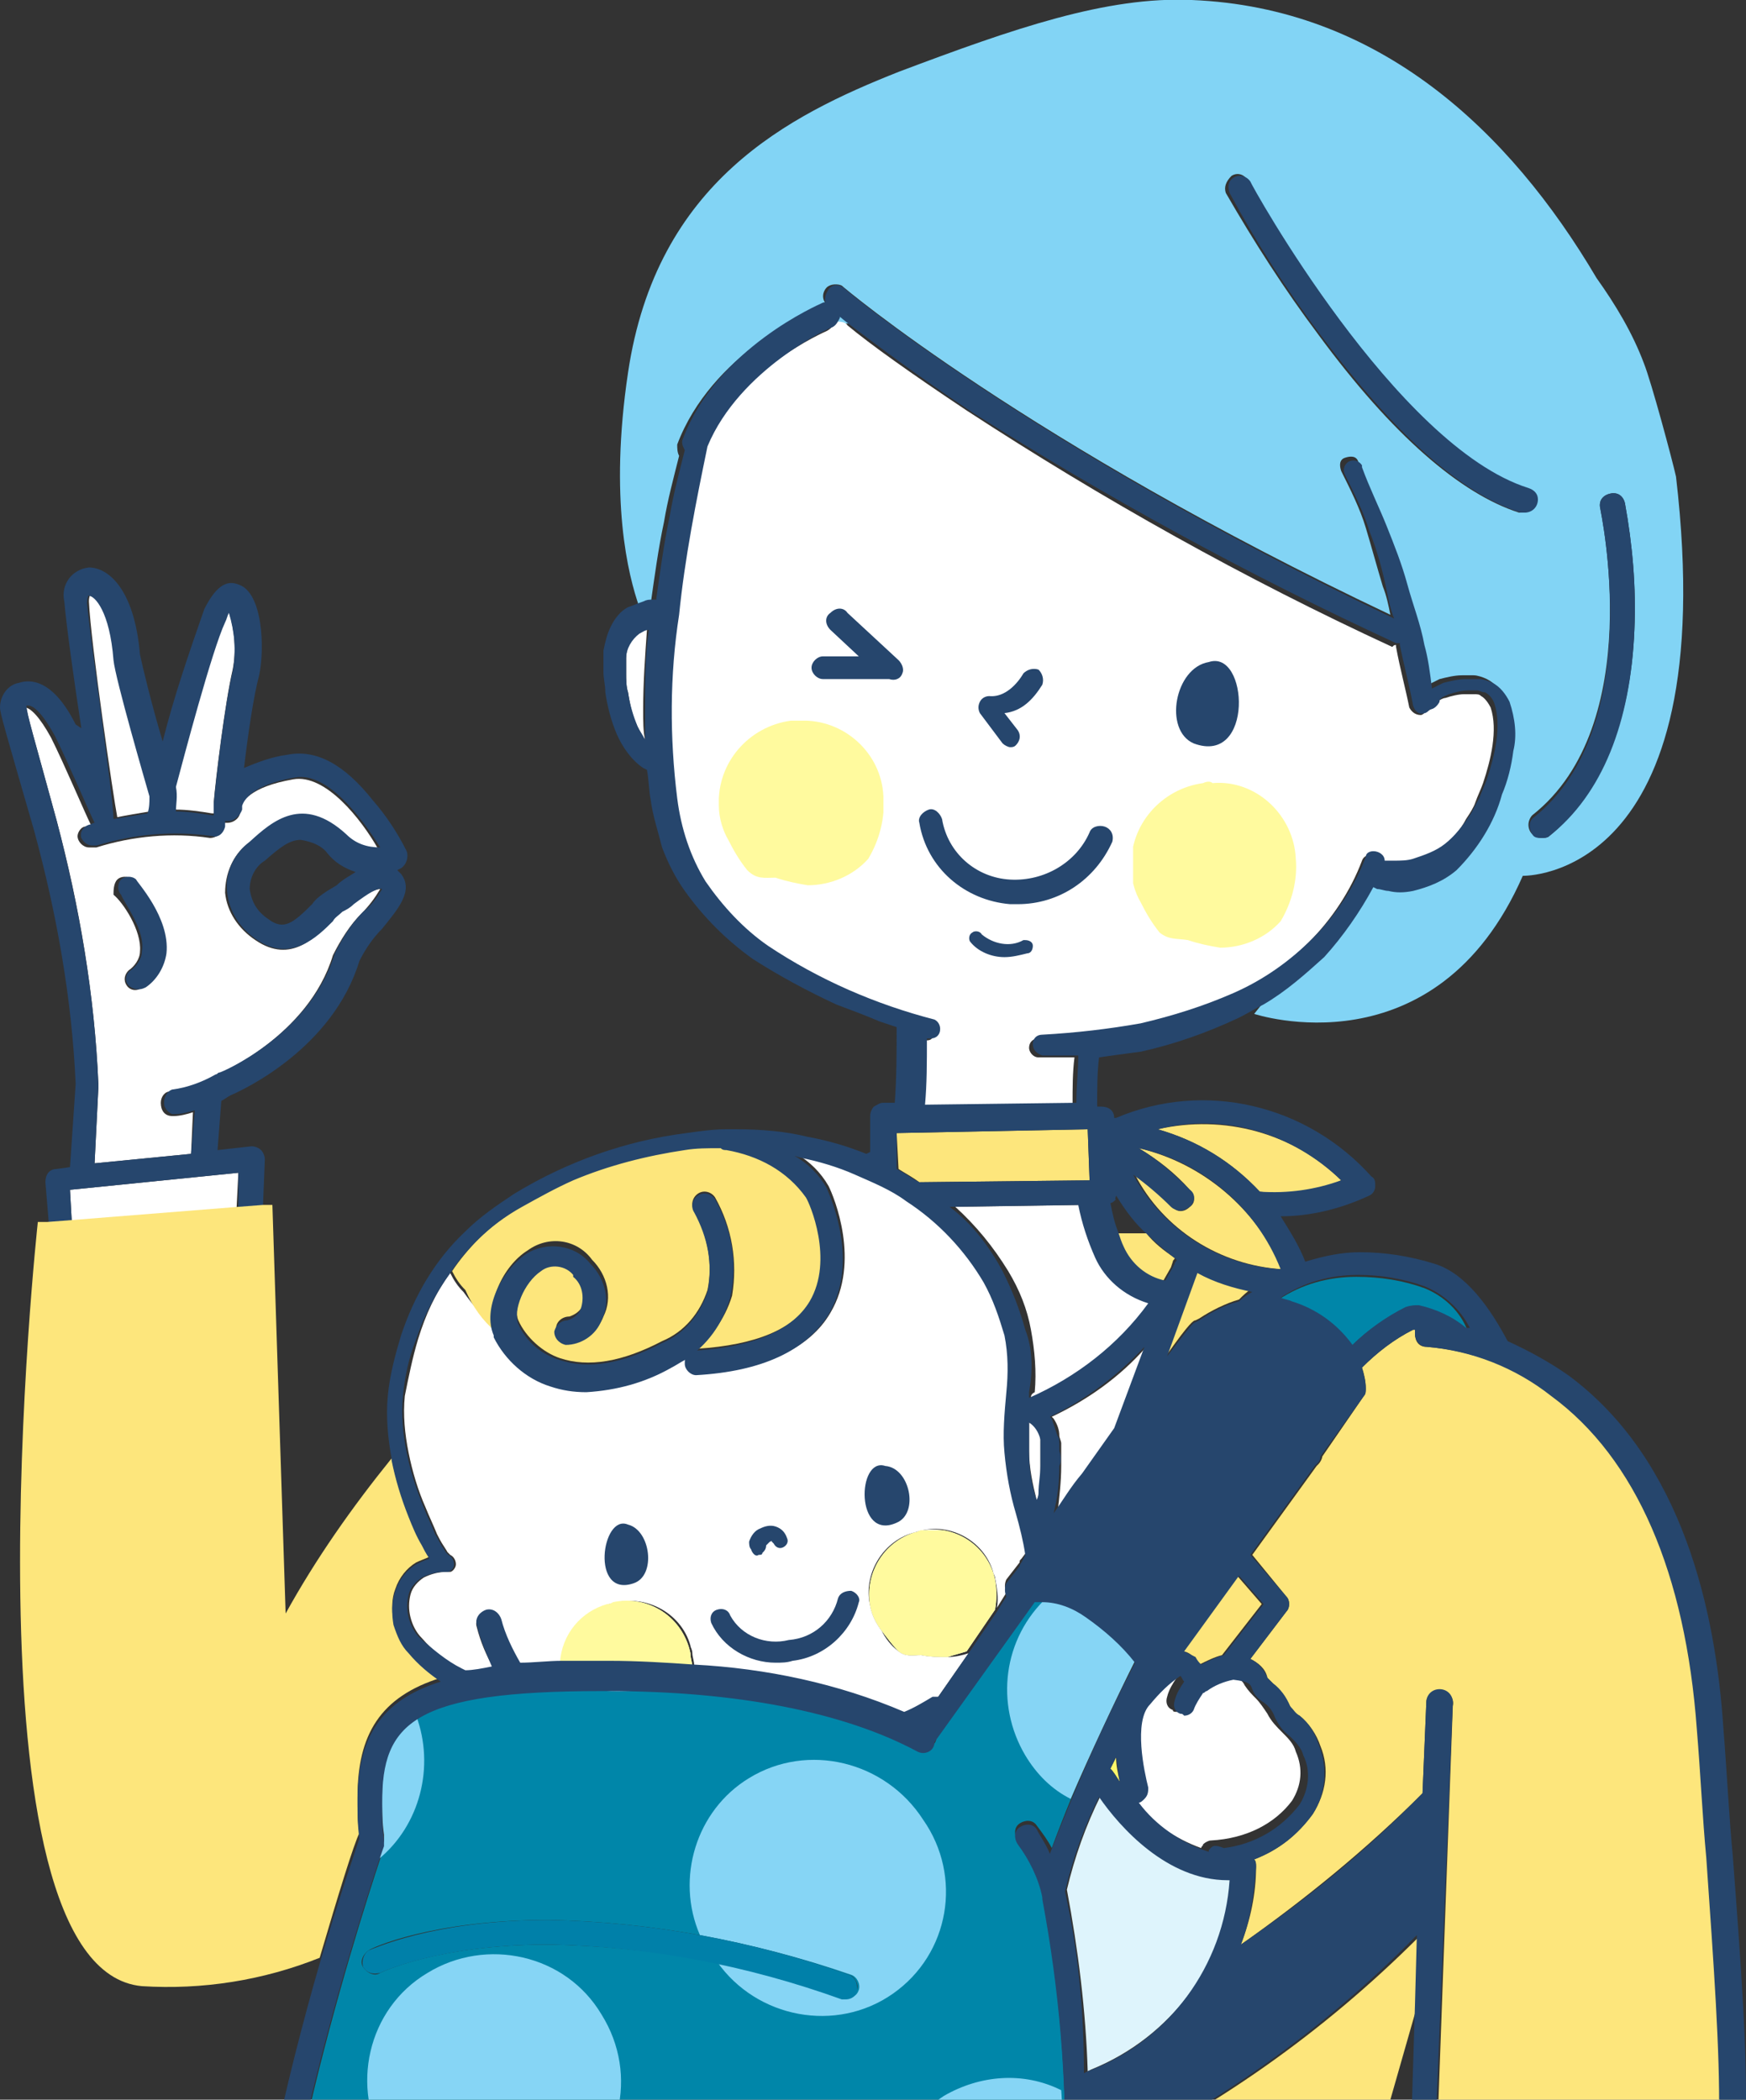 <?xml version="1.0" encoding="utf-8"?>
<!-- Generator: Adobe Illustrator 26.0.3, SVG Export Plug-In . SVG Version: 6.00 Build 0)  -->
<svg version="1.1" id="レイヤー_1" xmlns="http://www.w3.org/2000/svg" xmlns:xlink="http://www.w3.org/1999/xlink" x="0px"
	 y="0px" viewBox="0 0 92.3 111" style="enable-background:new 0 0 92.3 111;" xml:space="preserve">
<rect x="0" y="0" width="92.3" height="111" fill="#333333" stroke="none"/>
<style type="text/css">
	.st0{clip-path:url(#SVGID_00000134237396170900596650000001993488915338639509_);}
	.st1{clip-path:url(#SVGID_00000120519933286770043880000018235660168093543828_);}
	.st2{clip-path:url(#SVGID_00000160189633706218861090000009726462854733259403_);}
	.st3{fill:#FFFFFF;}
	.st4{fill:#26466D;}
	.st5{fill:#FDE67C;}
	.st6{fill:#82D4F5;}
	.st7{clip-path:url(#SVGID_00000168811259099489662090000016107704630209400204_);}
	.st8{fill:#FFFA9E;}
	.st9{clip-path:url(#SVGID_00000057118200641208508890000007716355030468605573_);}
	.st10{fill:#0080A9;}
	.st11{fill:#FFF76B;}
	.st12{clip-path:url(#SVGID_00000067925664627202204960000018113540836142583681_);}
	.st13{clip-path:url(#SVGID_00000131349972345167249590000016914450756372142527_);}
	.st14{fill:#DEF4FC;}
	.st15{fill:#0086A9;}
	.st16{fill:#86D5F5;}
</style>
<g>
	<g id="レイヤー_2_00000131333943294819935790000001016482947251543994_">
		<g id="レイヤー_1-2">
			<g id="アートワーク_17">
				<g>
					<defs>
						<rect id="SVGID_1_" x="-20.2" width="144.2" height="111"/>
					</defs>
					<clipPath id="SVGID_00000032640130983522892170000002781192812281222791_">
						<use xlink:href="#SVGID_1_"  style="overflow:visible;"/>
					</clipPath>
					<g style="clip-path:url(#SVGID_00000032640130983522892170000002781192812281222791_);">
						<g>
							<defs>
								<rect id="SVGID_00000075862490160193448520000010045278006892976546_" x="-20.2" width="144.2" height="111"/>
							</defs>
							<clipPath id="SVGID_00000103970802865299958650000001527797103501153974_">
								<use xlink:href="#SVGID_00000075862490160193448520000010045278006892976546_"  style="overflow:visible;"/>
							</clipPath>
							<g style="clip-path:url(#SVGID_00000103970802865299958650000001527797103501153974_);">
								<g>
									<defs>
										<path id="SVGID_00000062876333183988653300000001131199405214725510_" d="M-7.7,0h119.1c6.9,0,12.6,5.6,12.6,12.6v85.9
											c0,6.9-5.6,12.6-12.6,12.6H-7.7c-6.9,0-12.6-5.6-12.6-12.6V12.6C-20.2,5.6-14.6,0-7.7,0z"/>
									</defs>
									<clipPath id="SVGID_00000175294346265556421250000004379743531872059559_">
										<use xlink:href="#SVGID_00000062876333183988653300000001131199405214725510_"  style="overflow:visible;"/>
									</clipPath>
									<g style="clip-path:url(#SVGID_00000175294346265556421250000004379743531872059559_);">
										<path class="st3" d="M10.2,58.8C9.9,58.9,9.5,59,9.2,59H9.1c-0.4,0-0.6-0.3-0.6-0.7c0-0.3,0.2-0.6,0.5-0.6
											c0.8-0.1,1.6-0.4,2.3-0.8c0,0,0.1-0.1,0.2-0.1c0,0,4.8-2,6.1-6.3c0.4-0.8,0.9-1.6,1.5-2.2c0.4-0.4,0.7-0.8,1-1.3
											c-0.2,0-0.7,0.2-1.5,0.8c-0.2,0.2-0.4,0.3-0.6,0.4c-0.2,0.1-0.3,0.3-0.5,0.5c-0.8,0.8-2.1,2.3-4,1
											c-0.9-0.6-1.5-1.5-1.6-2.5c0-1,0.4-2,1.2-2.6c1.2-1,2.8-2.5,5.1-0.4c0.5,0.5,1.1,0.7,1.8,0.7c-0.9-1.6-2.8-4-4.5-3.7
											c-2.3,0.4-2.7,1.2-2.8,1.5c0,0.1,0,0.2,0,0.2c0,0.3-0.3,0.6-0.7,0.6l0,0c-0.1,0-0.2,0-0.2,0c0,0.1,0,0.2,0,0.3
											c-0.1,0.3-0.4,0.5-0.7,0.5c-2-0.3-4.1-0.1-6,0.5H4.7c-0.3,0-0.6-0.3-0.6-0.6c0-0.2,0.2-0.5,0.4-0.5l0.3-0.1
											c-0.3-0.6-1.4-3.2-2.1-4.6c-0.6-1.1-1.1-1.6-1.4-1.6H1.4C1.4,37.7,1.8,39,3,43.4c1.2,4.5,2,9.2,2.2,13.9
											c0,0.1,0,0.1,0,0.2l-0.2,4l5.1-0.5L10.2,58.8z M6.2,46.5c0.2-0.2,0.6-0.2,0.8,0c0,0,0,0,0,0c0.1,0.1,1.8,2.1,1.6,3.9
											c-0.1,0.7-0.5,1.4-1.1,1.8c-0.2,0.2-0.6,0.2-0.8-0.1c0,0,0,0,0,0c-0.2-0.3-0.1-0.6,0.1-0.8c0.3-0.2,0.6-0.6,0.6-1
											c0.1-1.1-0.9-2.6-1.4-3C6,47.1,6,46.7,6.2,46.5"/>
										<path class="st3" d="M9.3,42.8c0.6,0,1.3,0.1,1.9,0.2h0.1c0-0.1,0-0.1,0-0.2c0-0.1,0-0.3,0-0.4c0.1-1.2,0.6-5.3,1-7
											c0.2-1,0.1-2.1-0.2-3.1c-0.1,0.1-0.1,0.2-0.2,0.4c-0.7,1.6-2.2,7.3-2.6,8.8C9.3,41.9,9.3,42.4,9.3,42.8"/>
										<path class="st3" d="M7.9,42.9C8,42.6,8,42.4,8,42.1C8,42,8,42,8,42c-0.2-0.6-1.8-6.2-1.9-7.2c-0.2-2.6-1-3.4-1.3-3.4l0,0
											c0,0-0.1,0.1-0.1,0.4C4.8,34,6,42.2,6.2,43.2C6.7,43.1,7.3,43,7.9,42.9"/>
										<path class="st4" d="M7.5,50.3c0,0.4-0.3,0.8-0.6,1c-0.3,0.2-0.3,0.6-0.1,0.8c0.1,0.1,0.3,0.2,0.5,0.2
											c0.1,0,0.2,0,0.4-0.1c0.6-0.4,1-1.1,1.1-1.8c0.2-1.9-1.6-3.8-1.6-3.9c-0.2-0.2-0.6-0.2-0.8,0c0,0,0,0,0,0
											c-0.2,0.2-0.2,0.6,0,0.8C6.6,47.8,7.7,49.2,7.5,50.3"/>
										<polygon class="st3" points="3.7,62.9 3.8,64.7 12.5,64 12.6,62 										"/>
										<path class="st4" d="M3.8,64.7l-0.1-1.8l8.9-0.9l0,1.9l1.3-0.1l0.1-2.5c0-0.2-0.1-0.4-0.2-0.5c-0.1-0.1-0.3-0.2-0.5-0.2
											l-1.8,0.2l0.2-2.6c0.2-0.1,0.3-0.2,0.5-0.3c0.7-0.3,5.4-2.5,6.8-7.1c0.3-0.6,0.7-1.2,1.2-1.7c0.8-1,1.7-2,1-2.9
											c-0.1-0.1-0.1-0.1-0.2-0.2l0.2-0.1c0.3-0.2,0.4-0.6,0.3-0.9c0,0,0,0,0,0c-0.5-1-1.1-1.9-1.8-2.7c-1.5-1.9-3-2.7-4.5-2.4
											c-0.8,0.1-1.6,0.4-2.3,0.7c0.2-1.7,0.5-3.8,0.8-4.9c0.3-1.4,0.2-4.4-1.1-4.8c-0.5-0.2-1.1-0.1-1.8,1.3
											c-0.8,2.3-1.6,4.6-2.2,7c-0.6-2-1.1-4.1-1.2-4.6c-0.3-3.5-1.7-4.6-2.7-4.6c-0.9,0.1-1.5,0.9-1.3,1.8c0,0,0,0,0,0
											c0.1,1.2,0.5,4.1,0.9,6.7L4,38.3c-1.2-2.4-2.4-2.4-3-2.2c-0.6,0.1-1,0.7-1,1.3c0,0.3,0.3,1.3,1.8,6.5
											c1.2,4.4,2,8.9,2.2,13.4l-0.3,4.4l-0.7,0.1c-0.4,0-0.6,0.3-0.6,0.7l0.2,2.4L3.8,64.7z M5.2,57.5c0-0.1,0-0.1,0-0.2
											C5,52.6,4.2,48,3,43.4c-1.2-4.4-1.6-5.7-1.6-6.1h0.1c0.3,0,0.8,0.5,1.4,1.6c0.7,1.4,1.8,4,2.1,4.6c-0.1,0-0.2,0.1-0.3,0.1
											c-0.3,0.1-0.5,0.4-0.4,0.7c0.1,0.2,0.3,0.4,0.6,0.4h0.2c2-0.6,4-0.8,6.1-0.5c0.3,0.1,0.6-0.1,0.7-0.5c0-0.1,0-0.2,0-0.3
											c0.1,0,0.2,0,0.2,0l0,0c0.3,0,0.6-0.3,0.7-0.6c0,0,0-0.1,0-0.2c0.1-0.3,0.5-1.1,2.8-1.5c1.7-0.3,3.5,2.1,4.5,3.7
											c-0.7,0-1.3-0.2-1.8-0.7c-2.3-2.1-3.9-0.7-5.1,0.4c-0.8,0.6-1.3,1.6-1.2,2.6c0.1,1.1,0.7,2,1.6,2.6c1.8,1.2,3.2-0.2,4-1
											c0.1-0.2,0.3-0.3,0.5-0.5c0.2-0.1,0.4-0.2,0.6-0.4c0.8-0.6,1.3-0.9,1.5-0.8c-0.3,0.5-0.6,0.9-1,1.2
											c-0.6,0.6-1.1,1.4-1.5,2.2c-1.3,4.3-6,6.3-6.1,6.3c-0.1,0-0.1,0.1-0.2,0.1c-0.7,0.4-1.5,0.7-2.3,0.8
											c-0.3,0.1-0.5,0.5-0.4,0.9c0.1,0.2,0.2,0.3,0.4,0.4h0.1c0.4,0,0.7-0.1,1.1-0.2L10.1,61L5,61.5L5.2,57.5z M4.7,31.5
											L4.7,31.5c0.3,0,1.1,0.8,1.3,3.4c0.1,1,1.7,6.5,1.9,7.2c0,0,0,0.1,0,0.1c0,0.2,0,0.5-0.1,0.8c-0.6,0.1-1.2,0.2-1.8,0.3
											C6,42.2,4.8,34,4.6,31.9C4.6,31.6,4.7,31.4,4.7,31.5 M12.1,32.4c0.3,1,0.4,2,0.2,3.1c-0.4,1.6-0.9,5.8-1,7
											c0,0.1,0,0.3,0,0.4c0,0.1,0,0.1,0,0.2h-0.1c-0.6-0.1-1.3-0.2-1.9-0.2c0-0.4,0.1-0.8,0-1.3c0.4-1.5,1.9-7.2,2.6-8.7
											C12,32.7,12,32.6,12.1,32.4 M18.8,46.1c-0.3,0.2-0.7,0.4-1,0.7l-0.5,0.3c-0.3,0.2-0.6,0.4-0.8,0.7c-1,1-1.5,1.4-2.3,0.8
											c-0.6-0.4-0.9-0.9-1-1.6c0-0.6,0.3-1.2,0.8-1.5c0.8-0.7,1.3-1.1,1.9-1.1c0.6,0.1,1.1,0.3,1.4,0.7
											C17.7,45.6,18.2,45.9,18.8,46.1"/>
										<path class="st5" d="M18.9,95c0-3.3,1.2-5.3,4.4-6.3c-0.6-0.4-1.2-0.9-1.7-1.5c-0.4-0.4-0.7-0.9-0.8-1.5
											c-0.1-0.6-0.1-1.2,0.1-1.7c0.2-0.6,0.6-1.1,1.1-1.4c0.2-0.1,0.5-0.2,0.7-0.3c-0.1-0.2-0.2-0.4-0.4-0.7
											c-0.2-0.5-0.5-1-0.7-1.5c-0.4-1-0.7-2-0.9-3c-2.1,2.6-4,5.3-5.6,8.2l-0.7-21.6h-0.5l-1.3,0.1l-8.8,0.7l-1.3,0.1H2
											c0,0-4.3,39.5,5.5,40.4c3.2,0.2,6.4-0.3,9.4-1.5c1-3.4,1.8-6,2.1-6.6C18.9,96.4,18.9,95.7,18.9,95"/>
										<path class="st5" d="M59.3,65.9c0.4,0.9,1.3,1.6,2.2,1.8l0.4-0.7l0.1-0.3c0-0.1,0.1-0.1,0.1-0.2c-0.6-0.4-1.1-0.8-1.5-1.3
											L59,65.2C59.1,65.4,59.2,65.7,59.3,65.9"/>
										<path class="st3" d="M54.5,73.9c2.5-1.1,4.6-2.8,6.3-5c-1.2-0.4-2.1-1.3-2.6-2.4c-0.4-0.9-0.7-1.8-0.9-2.8l-6.8,0.1
											c1.1,1,2,2.1,2.8,3.4c0.6,1,1,2,1.2,3.1c0.2,1.1,0.3,2.2,0.2,3.3C54.5,73.7,54.5,73.8,54.5,73.9"/>
										<path class="st6" d="M34.4,32c0,0,0-0.1,0-0.1c0.2-1.4,0.4-2.9,0.7-4.3c0.2-1.2,0.5-2.3,0.8-3.5c-0.1-0.2-0.1-0.4-0.1-0.6
											c1.8-4.8,7.1-7.1,7.4-7.2c0.3-0.1,0.7,0,0.9,0.4c0,0.1,0,0.3,0,0.4c0.3,0,0.5,0,0.8,0c-0.8-0.6-1.2-0.9-1.2-1
											c-0.3-0.3-0.2-0.7,0-0.9c0.2-0.2,0.6-0.2,0.8-0.1c0.1,0.1,9.8,8.3,29,17.4c-0.1-0.5-0.2-1-0.4-1.5c-0.3-1-0.6-2.1-0.9-3.1
											c-0.3-1-0.8-2-1.3-3l0,0c-0.1-0.3-0.1-0.6,0.2-0.7c0.3-0.1,0.6-0.1,0.7,0.2v0.1c0.4,1,0.9,2,1.3,3.1
											c0.4,1,0.8,2.1,1.1,3.1s0.6,2.1,0.9,3.2c0.2,0.8,0.3,1.6,0.4,2.3c0.2-0.1,0.4-0.2,0.6-0.3c0.4-0.1,0.8-0.2,1.2-0.2h0.3
											c0.1,0,0.2,0,0.3,0c0.2,0,0.5,0.1,0.7,0.2c0.4,0.2,0.8,0.6,1,1.1c0.3,0.8,0.3,1.6,0.2,2.5c-0.1,0.8-0.3,1.5-0.6,2.3
											c-0.4,1.5-1.3,2.9-2.4,4c-0.6,0.6-1.4,0.9-2.3,1.1c-0.4,0.1-0.8,0.1-1.3,0c-0.2,0-0.4-0.1-0.6-0.1l-0.2-0.1
											c-0.7,1.3-1.6,2.6-2.6,3.7c-0.9,1-2,1.9-3.1,2.7l-0.4,0.5c0,0,9.6,3.2,14.2-7.3c0,0,10.6,0.3,8.1-21.1
											c-0.2-0.9-1.3-5-1.7-6c-0.6-1.6-1.5-3.1-2.5-4.5C79.8,6.9,72.9,0.4,63,0c-4.5-0.2-9.4,1.5-15.5,3.8
											c-5.8,2.3-12.8,5.8-14.3,15.9c-1,6.7,0,10.7,0.6,12.4c0.2,0,0.3-0.1,0.5-0.1L34.4,32 M84.6,26.9c-0.1-0.4,0.1-0.7,0.5-0.8
											c0.4-0.1,0.7,0.1,0.8,0.5c0.4,2.2,0.6,4.5,0.5,6.7c-0.2,4.9-1.8,8.7-4.5,10.9c-0.1,0.1-0.3,0.1-0.4,0.1
											c-0.4,0-0.7-0.3-0.7-0.7c0-0.2,0.1-0.4,0.2-0.5C87.1,38.3,84.6,27,84.6,26.9 M65.1,9.3c0.3-0.2,0.7-0.1,0.9,0.3
											c0,0,0,0,0,0c0.1,0.1,7.8,14,14.7,16.2c0.3,0.1,0.5,0.5,0.4,0.8c-0.1,0.3-0.3,0.5-0.6,0.5c-0.1,0-0.1,0-0.2,0
											c-3.1-1-6.7-4.1-10.6-9.4c-1.8-2.4-3.4-4.9-4.9-7.5C64.7,9.9,64.8,9.6,65.1,9.3C65.1,9.4,65.1,9.4,65.1,9.3"/>
										<path class="st3" d="M34,37.5c0-1.4,0.1-2.8,0.2-4.2c-0.2,0-0.4,0.1-0.5,0.2c-0.4,0.3-0.6,0.8-0.6,1.3c0,0.1,0,0.3,0,0.4
											v0.2v0.2c0,0.3,0,0.7,0.1,1c0.1,0.6,0.2,1.2,0.5,1.8c0.1,0.2,0.2,0.5,0.4,0.7C34,38.7,34,38.1,34,37.5"/>
										<path class="st3" d="M44.1,17c0,0.2-0.2,0.4-0.4,0.5c0,0-4.9,2.1-6.6,6.3c-0.7,2.9-1.2,5.9-1.5,8.9
											c-0.4,3.2-0.5,6.5-0.1,9.7c0.2,1.6,0.7,3.1,1.5,4.4c0.9,1.3,2,2.5,3.3,3.4c2.7,1.8,5.7,3.1,8.8,3.9l0,0
											c0.3,0.2,0.3,0.5,0.2,0.7C49.3,54.9,49.2,55,49,55l0,0l-0.2,0c0,1.3,0,2.4-0.1,3.5l8-0.1c0-0.9,0-1.7,0.1-2.5
											c-0.6,0-1.3,0-1.9,0c-0.3,0-0.5-0.3-0.5-0.5c0,0,0,0,0,0c0-0.3,0.2-0.5,0.5-0.5l0,0c1.7-0.1,3.5-0.3,5.2-0.6
											c1.7-0.3,3.4-0.8,4.9-1.6c1.6-0.7,3-1.7,4.2-2.9c1.2-1.2,2.2-2.7,2.8-4.3l0,0c0.1-0.3,0.5-0.4,0.7-0.2
											c0.2,0.1,0.3,0.3,0.3,0.4c0.2,0,0.3,0,0.5,0c0.3,0,0.7,0,1-0.1c0.6-0.1,1.2-0.4,1.7-0.8c0.5-0.4,1-0.9,1.3-1.5
											c0.2-0.3,0.4-0.6,0.5-0.9c0.1-0.3,0.3-0.7,0.4-1c0.2-0.6,0.4-1.3,0.5-2c0.1-0.7,0.1-1.4-0.1-2c-0.1-0.2-0.3-0.5-0.5-0.6
											c-0.1-0.1-0.2-0.1-0.4-0.1c-0.2,0-0.3,0-0.5,0c-0.3,0-0.7,0.1-1,0.2c-0.1,0-0.3,0.1-0.4,0.2c0,0-0.1,0.1-0.1,0.1l0,0l0,0
											c-0.1,0.2-0.2,0.3-0.5,0.4c-0.1,0.1-0.2,0.2-0.3,0.2c-0.3,0-0.5-0.2-0.6-0.4l0,0c-0.2-1-0.5-2.1-0.7-3.2v-0.1
											c-0.1,0-0.1,0-0.2,0.1c-7.8-3.6-15.3-7.8-22.5-12.5c-3-2-5.1-3.5-6.3-4.5C44.7,17,44.4,17,44.1,17"/>
										<g>
											<g>
												<defs>
													<rect id="SVGID_00000073001502057757214080000017736218338244371365_" x="59.9" y="41.3" width="8.7" height="8.8"/>
												</defs>
												<clipPath id="SVGID_00000103947502406859542420000011281426668428597180_">
													<use xlink:href="#SVGID_00000073001502057757214080000017736218338244371365_"  style="overflow:visible;"/>
												</clipPath>
												<g style="clip-path:url(#SVGID_00000103947502406859542420000011281426668428597180_);">
													<path class="st8" d="M63.6,41.4c-2.2,0.3-3.9,2.2-3.8,4.5c0,0.6,0.2,1.3,0.5,1.8c0.3,0.6,0.6,1.1,1,1.6
														c0.5,0.4,0.9,0.3,1.5,0.4c0.6,0.2,1.1,0.3,1.7,0.4c1.2,0,2.4-0.5,3.2-1.4c0.6-1,0.9-2.2,0.8-3.3
														c-0.1-2.3-2.1-4.2-4.4-4C64,41.3,63.8,41.3,63.6,41.4"/>
												</g>
											</g>
										</g>
										<g>
											<g>
												<defs>
													<rect id="SVGID_00000059278778775134211680000002636561199806999986_" x="38" y="38.1" width="8.7" height="8.8"/>
												</defs>
												<clipPath id="SVGID_00000000921448076325069410000001646399388078988989_">
													<use xlink:href="#SVGID_00000059278778775134211680000002636561199806999986_"  style="overflow:visible;"/>
												</clipPath>
												<g style="clip-path:url(#SVGID_00000000921448076325069410000001646399388078988989_);">
													<path class="st8" d="M41.8,38.1c-2.2,0.3-3.9,2.2-3.8,4.5c0,0.6,0.2,1.3,0.5,1.8c0.3,0.6,0.6,1.1,1,1.6
														c0.5,0.5,0.9,0.4,1.5,0.4c0.6,0.2,1.1,0.3,1.7,0.4c1.2,0,2.4-0.5,3.2-1.4c0.6-1,0.9-2.2,0.8-3.3
														c-0.1-2.3-2.1-4.1-4.4-4C42.1,38.1,42,38.1,41.8,38.1"/>
												</g>
											</g>
										</g>
										<path class="st3" d="M76.1,37.2C76.1,37.2,76.1,37.2,76.1,37.2L76.1,37.2L76.1,37.2"/>
										<polyline class="st3" points="76.1,37.2 76.1,37.2 76.1,37.2 76.1,37.2 76.1,37.2 										"/>
										<path class="st10" d="M76.1,37.2L76.1,37.2"/>
										<path class="st4" d="M63.9,35c-1.8,0.3-2.4,3.6-0.8,4.3C66.3,40.5,66,34.3,63.9,35"/>
										<path class="st4" d="M55.1,36.2c0.1-0.3,0-0.6-0.2-0.8c-0.3-0.1-0.6,0-0.8,0.2c0,0-0.7,1.3-1.8,1.2
											c-0.2,0-0.4,0.1-0.5,0.3c-0.1,0.2-0.1,0.4,0,0.6l1.2,1.6c0.1,0.1,0.3,0.2,0.4,0.2c0.1,0,0.2,0,0.3-0.1
											c0.2-0.2,0.3-0.5,0.1-0.8l-0.7-0.9C54,37.6,54.6,37,55.1,36.2"/>
										<path class="st4" d="M53.1,50.6c0.4,0,0.8-0.1,1.2-0.2c0.2,0,0.3-0.2,0.3-0.4s-0.2-0.3-0.4-0.3c0,0,0,0-0.1,0
											c-0.7,0.4-1.6,0.2-2.2-0.3c-0.1-0.2-0.4-0.2-0.5-0.1c-0.2,0.1-0.2,0.4-0.1,0.5C51.7,50.3,52.4,50.6,53.1,50.6"/>
										<path class="st4" d="M58.4,43.7c-0.3-0.1-0.7,0-0.8,0.3c0,0,0,0,0,0c-0.7,1.6-2.4,2.6-4.2,2.5c-1.8-0.1-3.3-1.4-3.6-3.2
											c-0.1-0.3-0.4-0.6-0.7-0.5c0,0,0,0,0,0c-0.3,0.1-0.6,0.4-0.5,0.7c0,0,0,0,0,0c0.4,2.4,2.4,4.1,4.8,4.3h0.4
											c2.2,0,4.1-1.3,5-3.3C58.9,44.1,58.7,43.8,58.4,43.7"/>
										<path class="st4" d="M69.8,17.7c3.9,5.2,7.4,8.4,10.6,9.4c0.1,0,0.1,0,0.2,0c0.4,0,0.7-0.3,0.7-0.7c0-0.3-0.2-0.5-0.5-0.6
											C73.8,23.6,66.1,9.7,66.1,9.6c-0.2-0.3-0.6-0.4-0.9-0.2c-0.3,0.2-0.3,0.5-0.2,0.8C66.4,12.8,68,15.3,69.8,17.7"/>
										<path class="st4" d="M81,44.1c0.1,0.2,0.3,0.2,0.5,0.2c0.1,0,0.3,0,0.4-0.1c2.8-2.2,4.3-6,4.5-10.9
											c0.1-2.3-0.1-4.5-0.5-6.7c-0.1-0.4-0.4-0.6-0.8-0.5c-0.4,0.1-0.6,0.4-0.5,0.8c0,0.1,2.5,11.5-3.5,16.3
											C80.8,43.4,80.8,43.8,81,44.1C81,44.1,81,44.1,81,44.1"/>
										<path class="st4" d="M47.7,35.6c0.1-0.2,0-0.5-0.2-0.7l-2.7-2.5c-0.2-0.3-0.6-0.3-0.9,0c-0.3,0.2-0.3,0.6,0,0.9
											c0,0,0,0,0,0l1.5,1.4h-1.9c-0.3,0-0.6,0.3-0.6,0.6c0,0,0,0,0,0c0,0.3,0.3,0.6,0.6,0.6h3.5C47.3,36,47.6,35.9,47.7,35.6"/>
										<path class="st3" d="M57.3,77.9l1.7-2.4l1.6-4.3c-1.4,1.6-3.1,2.8-5,3.7l0.1,0.1c0.2,0.3,0.3,0.6,0.3,0.9
											c0,0.1,0.1,0.3,0.1,0.4v0.4c0,0.3,0,0.5,0,0.8c0,0.8-0.1,1.7-0.2,2.5C56.2,79.4,56.8,78.7,57.3,77.9"/>
										<path class="st5" d="M59,115.8l1.1,1c1.5-1.1,3.5-1.5,5.3-1.2c0.8,0.2,1.4,0.7,1.8,1.4l5.5-3.2l2.2-7.7l0.1-3.7
											c-5,5-10.9,9.2-17.4,12.2l0,0C58.1,115,58.6,115.4,59,115.8"/>
										<path class="st5" d="M63.3,67.2l-1.6,4.4c1.2-1.7,1.4-1.8,1.5-1.8l0.2-0.1c0.6-0.4,1.4-0.8,2.1-1c0.2-0.2,0.4-0.4,0.7-0.6
											C65.2,68,64.3,67.7,63.3,67.2"/>
										<path class="st5" d="M65.4,83.3l-2.9,4c0.2,0,0.4,0.1,0.6,0.3c0.1,0.1,0.2,0.2,0.3,0.4c0.4-0.2,0.8-0.4,1.2-0.5l2.1-2.7
											L65.4,83.3z"/>
										<path class="st11" d="M59.2,94.2c-0.1-0.4-0.2-0.9-0.2-1.3l-0.3,0.6C58.9,93.7,59,93.9,59.2,94.2"/>
										<path class="st5" d="M66.6,63c1.4,0.2,2.9,0,4.3-0.6c-2.5-2.5-6.2-3.5-9.7-2.7C63.3,60.3,65.1,61.4,66.6,63"/>
										<path class="st5" d="M60.2,60.7c1,0.6,1.9,1.3,2.7,2.2c0.3,0.3,0.3,0.7,0,0.9c-0.3,0.3-0.7,0.3-0.9,0c0,0,0,0,0,0
											c-0.6-0.6-1.3-1.2-2-1.7c1.5,2.9,4.5,4.8,7.8,5C66.4,63.9,63.6,61.5,60.2,60.7"/>
										<path class="st5" d="M48.6,62.5L48.6,62.5l9-0.1l-0.1-2.7l-10.1,0.2l0.1,1.9C47.8,62,48.2,62.2,48.6,62.5"/>
										<path class="st3" d="M54.9,78.9C55,78.4,55,78,55,77.5c0-0.2,0-0.5,0-0.7v-0.4c0-0.1,0-0.2,0-0.3c0-0.4-0.2-0.7-0.6-0.9
											l0,0c0,0.5,0,1,0,1.5c0,0.9,0.2,1.8,0.4,2.6C54.9,79.2,54.9,79.1,54.9,78.9"/>
										<path class="st3" d="M50.1,87.6c-0.5,0-0.9,0-1.4-0.1c-0.5,0-0.8,0.1-1.2-0.2c-0.4-0.3-0.7-0.7-0.9-1.1
											c-0.3-0.4-0.5-0.8-0.6-1.3c-0.4-1.7,0.7-3.5,2.4-3.9c1.7-0.6,3.6,0.4,4.1,2.1c0,0.1,0.1,0.2,0.1,0.3
											c0.1,0.5,0.2,1.1,0.1,1.6l0.5-0.8c-0.1-0.2-0.1-0.5,0-0.7l0.7-0.9c0-0.1,0-0.1,0.1-0.2l0.3-0.4c-0.1-0.7-0.3-1.4-0.5-2.2
											c-0.3-1.1-0.5-2.1-0.6-3.2c0-1.1,0-2.2,0.1-3.2c0.1-1,0.1-2-0.1-3c-0.2-1-0.6-1.9-1.1-2.8c-1-1.8-2.4-3.3-4.1-4.3
											c-0.9-0.5-1.8-1-2.7-1.4c-0.9-0.4-1.9-0.7-2.9-0.9h-0.3c0.7,0.4,1.3,1,1.7,1.7c0.3,0.6,1.7,4,0.1,6.7
											c-1.1,1.9-3.5,3-7,3.2l0,0c-0.3,0-0.6-0.3-0.6-0.6c0-0.1,0-0.3,0.1-0.4h-0.1c-0.2,0.1-0.4,0.3-0.7,0.4
											c-1.4,0.8-2.9,1.2-4.5,1.3c-0.6,0-1.3-0.1-1.9-0.3c-1.3-0.4-2.4-1.4-3-2.6v-0.1c-0.6-0.6-1.2-1.3-1.7-2
											c-0.3-0.3-0.5-0.6-0.7-1c-0.8,1.1-1.3,2.2-1.7,3.5c-0.3,1-0.5,2-0.7,3c-0.1,1,0,2,0.2,3c0.2,1,0.5,2,0.9,2.9
											c0.2,0.5,0.4,0.9,0.6,1.4c0.1,0.2,0.2,0.4,0.4,0.7s0.1,0.2,0.2,0.3l0.1,0.1c0.2,0.1,0.3,0.3,0.3,0.5
											c0,0.2-0.2,0.4-0.3,0.4h-0.2c-0.4,0-0.8,0.1-1.2,0.3c-0.3,0.2-0.6,0.5-0.7,0.9c-0.1,0.4-0.1,0.8,0,1.2
											c0.1,0.4,0.3,0.8,0.6,1.1c0.6,0.7,1.4,1.3,2.2,1.7l0.2,0.1c0.4-0.1,0.9-0.2,1.4-0.2c-0.4-0.7-0.7-1.4-0.9-2.2
											c-0.1-0.3,0.1-0.7,0.5-0.8c0.3-0.1,0.7,0.1,0.8,0.5c0.2,0.8,0.6,1.6,1,2.3c0.7-0.1,1.4-0.1,2.2-0.1
											c0.1-1.5,1.1-2.7,2.5-3.1c1.8-0.6,3.8,0.4,4.3,2.2c0,0.1,0.1,0.2,0.1,0.4c0,0.2,0.1,0.4,0.1,0.7c3.8,0.2,7.6,1.1,11.2,2.5
											c0.5-0.3,1-0.5,1.5-0.8l0.2-0.1l1.6-2.3C50.9,87.5,50.5,87.6,50.1,87.6"/>
										<path class="st4" d="M40.1,82.2c0.1,0,0.2,0,0.2-0.1c0.1-0.1,0.2-0.2,0.2-0.4c0.1-0.1,0.1-0.1,0.2-0.2
											c0.1,0,0.1-0.1,0.1,0c0,0,0.1,0.1,0.1,0.1c0.1,0.2,0.3,0.3,0.5,0.2c0.2-0.1,0.3-0.3,0.2-0.5c0,0,0,0,0,0
											c-0.1-0.3-0.3-0.5-0.6-0.6c-0.3-0.1-0.6,0-0.8,0.1c-0.3,0.1-0.5,0.4-0.6,0.7c0,0.1,0,0.3,0.1,0.4
											C39.8,82.2,40,82.3,40.1,82.2"/>
										<path class="st4" d="M45,84.1c-0.3,0-0.6,0.1-0.7,0.4c-0.3,1.2-1.3,2.1-2.6,2.2c-1.2,0.3-2.5-0.2-3.1-1.3
											c-0.1-0.3-0.4-0.4-0.7-0.3c-0.3,0.1-0.4,0.4-0.3,0.7c0,0,0,0,0,0c0.6,1.3,2,2.1,3.4,2.1c0.3,0,0.6,0,0.9-0.1
											c1.7-0.2,3.1-1.5,3.5-3.1C45.5,84.5,45.3,84.2,45,84.1"/>
										<path class="st3" d="M52.6,83.5c-0.4-1.8-2.1-2.9-3.9-2.6c-0.1,0-0.2,0.1-0.3,0.1c-1.7,0.5-2.7,2.2-2.4,3.9
											c0.1,0.5,0.3,0.9,0.6,1.3c0.3,0.4,0.6,0.8,0.9,1.1c0.4,0.3,0.7,0.2,1.2,0.2c0.5,0.1,0.9,0.1,1.4,0.1
											c0.3-0.1,0.7-0.2,1-0.3l1.5-2.2C52.7,84.6,52.7,84,52.6,83.5"/>
										<g>
											<g>
												<defs>
													<rect id="SVGID_00000029037891843874001700000004203930740283060632_" x="45.9" y="80.9" width="6.8" height="6.7"/>
												</defs>
												<clipPath id="SVGID_00000168079638752027170990000010338566274469484938_">
													<use xlink:href="#SVGID_00000029037891843874001700000004203930740283060632_"  style="overflow:visible;"/>
												</clipPath>
												<g style="clip-path:url(#SVGID_00000168079638752027170990000010338566274469484938_);">
													<path class="st8" d="M52.6,83.5c-0.4-1.8-2.1-2.9-3.9-2.6c-0.1,0-0.2,0.1-0.3,0.1c-1.7,0.5-2.7,2.2-2.4,3.9
														c0.1,0.5,0.3,0.9,0.6,1.3c0.3,0.4,0.6,0.8,0.9,1.1c0.4,0.3,0.7,0.2,1.2,0.2c0.5,0.1,0.9,0.1,1.4,0.1
														c0.3-0.1,0.7-0.2,1-0.3l1.5-2.2C52.7,84.6,52.7,84,52.6,83.5"/>
												</g>
											</g>
										</g>
										<path class="st3" d="M32.1,84.8c-1.4,0.4-2.4,1.6-2.5,3.1c0.7,0,1.4,0,2.2,0h0.3c1.6,0,3.1,0.1,4.5,0.2
											c0-0.2-0.1-0.4-0.1-0.7c-0.4-1.9-2.2-3.1-4.1-2.7C32.4,84.7,32.3,84.8,32.1,84.8"/>
										<g>
											<g>
												<defs>
													<rect id="SVGID_00000036959248167624869200000017483819930131010239_" x="29.6" y="84.6" width="7.1" height="3.4"/>
												</defs>
												<clipPath id="SVGID_00000078032477320916631990000013828906339906650241_">
													<use xlink:href="#SVGID_00000036959248167624869200000017483819930131010239_"  style="overflow:visible;"/>
												</clipPath>
												<g style="clip-path:url(#SVGID_00000078032477320916631990000013828906339906650241_);">
													<path class="st8" d="M32.1,84.8c-1.4,0.4-2.4,1.6-2.5,3.1c0.7,0,1.4,0,2.2,0h0.3c1.6,0,3.1,0.1,4.5,0.2
														c0-0.2-0.1-0.4-0.1-0.7c-0.4-1.9-2.2-3.1-4.1-2.7C32.4,84.7,32.3,84.8,32.1,84.8"/>
												</g>
											</g>
										</g>
										<path class="st4" d="M33.5,83.7c1.2-0.4,0.9-2.8-0.3-3.1C31.8,80,31.2,84.5,33.5,83.7"/>
										<path class="st4" d="M46.8,77.5c-1.5-0.5-1.6,4,0.6,3C48.6,80,48.1,77.6,46.8,77.5"/>
										<path class="st5" d="M26.2,70.4c-0.6-1.4,0.4-3.5,1.7-4.3c1.1-0.8,2.6-0.6,3.4,0.5c0.8,0.8,1.1,2,0.6,3
											c-0.3,0.8-1.1,1.3-1.9,1.3c-0.3,0-0.6-0.3-0.6-0.7c0-0.3,0.3-0.6,0.7-0.6l0,0c0.3-0.1,0.6-0.3,0.7-0.6
											c0.2-0.6,0.1-1.3-0.4-1.7c-0.4-0.5-1.1-0.7-1.7-0.3c0,0,0,0-0.1,0c-0.9,0.6-1.5,2.1-1.2,2.8c0.4,0.9,1.3,1.7,2.2,2
											c1.5,0.5,3.3,0.2,5.4-0.9c1.2-0.5,2-1.5,2.4-2.7c0.3-1.4,0-2.9-0.7-4.2c-0.2-0.3-0.1-0.7,0.2-0.9c0.3-0.2,0.7-0.1,0.9,0.2
											c0,0,0,0,0,0c0.9,1.6,1.2,3.4,0.9,5.2c-0.4,1.3-1.2,2.4-2.4,3.1h0.1c0.1-0.2,0.3-0.3,0.5-0.3c3-0.2,5.1-1,6-2.6
											c1.3-2.2,0-5.2-0.2-5.5c-1.1-1.3-2.6-2.2-4.2-2.5c-0.1,0-0.2-0.1-0.3-0.1c-0.6,0-1.2,0.1-1.9,0.1c-2,0.2-4,0.8-5.9,1.6
											c-0.9,0.4-1.9,0.9-2.7,1.4c-0.9,0.5-1.7,1.1-2.4,1.8c-0.5,0.5-1,1.1-1.4,1.7c0.2,0.4,0.4,0.7,0.7,1
											C25,69.1,25.5,69.8,26.2,70.4"/>
										<path class="st4" d="M38.6,68.6c0.4-1.8,0.1-3.6-0.8-5.2c-0.2-0.3-0.6-0.4-0.9-0.2c0,0,0,0,0,0c-0.3,0.2-0.4,0.6-0.2,0.9
											c0.7,1.3,1,2.7,0.7,4.2C37,69.5,36.2,70.5,35,71c-2.1,1.1-3.9,1.4-5.4,0.9c-1-0.3-1.8-1-2.2-1.9c-0.3-0.7,0.3-2.2,1.2-2.8
											c0.5-0.4,1.3-0.3,1.7,0.2c0,0,0,0,0,0.1c0.5,0.4,0.6,1.1,0.4,1.7c-0.1,0.3-0.4,0.5-0.7,0.6c-0.3,0-0.6,0.2-0.7,0.6
											c0,0.3,0.2,0.6,0.6,0.7c0.8,0,1.6-0.5,1.9-1.3c0.5-1,0.2-2.2-0.6-3c-0.8-1-2.3-1.2-3.4-0.5c-1.3,0.9-2.3,2.9-1.7,4.3v0.1
											c0.6,1.2,1.7,2.2,3,2.6c0.6,0.2,1.2,0.3,1.9,0.3c1.6-0.1,3.1-0.5,4.5-1.3c0.2-0.1,0.5-0.3,0.7-0.4
											C37.4,71.1,38.2,70,38.6,68.6"/>
										<path class="st3" d="M68.3,95.2c0.5-0.8,0.6-1.7,0.2-2.6c-0.1-0.4-0.4-0.7-0.7-1c-0.3-0.3-0.6-0.6-0.8-1
											c-0.2-0.3-0.4-0.6-0.6-0.8c-0.2-0.2-0.4-0.4-0.6-0.7c-0.1-0.2-0.2-0.4-1-0.5c-0.5,0.1-0.9,0.3-1.4,0.6
											c-0.1,0.1-0.1,0.1-0.2,0.1c-0.2,0.3-0.4,0.6-0.5,0.9c-0.1,0.2-0.3,0.3-0.5,0.3c-0.1,0-0.2,0-0.2-0.1
											c-0.3-0.1-0.4-0.4-0.3-0.7c0,0,0,0,0,0c0.1-0.4,0.3-0.7,0.5-1l0,0c0-0.1-0.1-0.2-0.2-0.3c-0.6,0.4-1.1,1-1.6,1.5
											c-0.9,1-0.4,3.6-0.1,4.4c0.1,0.2,0,0.5-0.2,0.6c-0.1,0.1-0.2,0.1-0.3,0.2c1,1.2,2.3,2.1,3.7,2.6c0-0.1,0.1-0.1,0.1-0.2
											c0.1-0.1,0.3-0.2,0.4-0.2C65.9,97.2,67.4,96.4,68.3,95.2"/>
										<path class="st14" d="M57.5,109.5l0.2-0.1c4.2-1.7,7.1-5.6,7.5-10.1H65c-3.3,0-5.7-2.8-6.8-4.4c-0.8,1.6-1.4,3.3-1.8,5
											l0,0C57,103.1,57.4,106.3,57.5,109.5"/>
										<path class="st15" d="M75.3,68.1c-1.1-0.4-2.3-0.6-3.6-0.6c-1.5,0-2.9,0.4-4.1,1.2c0.2,0,0.4,0.1,0.6,0.2
											c1.3,0.4,2.4,1.2,3.2,2.3c0.8-0.8,1.8-1.5,2.8-2c0.2-0.1,0.4-0.1,0.7-0.1c0.9,0.1,1.8,0.5,2.5,1.2l0.2,0.1
											C77.2,69.3,76.3,68.5,75.3,68.1"/>
										<path class="st15" d="M14.6,127c0.8,7.4,5.2,10.9,15,11.7l-0.1-0.1c-0.3-0.4-0.4-0.9-0.2-1.4c0.3-0.9,1.8-1.7,4.4-2.8
											l0.4-0.2c1.9-1.1,3.7-2.3,5.5-3.5l0.4-0.3c-1.1,0.1-2.2,0.4-3.3,0.8c-1.5,0.6-2.5,0.6-3.2,0.1c-0.4-0.3-0.6-0.9-0.5-1.4
											c0-0.2,0.1-0.8,4-3c3.1-1,6.2-1.9,9.4-2.5c3.3-0.7,7.7,2,9,2.9c0.7-4.2,1-8.5,0.9-12.7c0.1-4.8-0.3-9.7-1.2-14.4l0,0
											c0,0,0,0,0-0.1c-0.2-1-0.7-2-1.3-2.8c-0.2-0.3-0.2-0.7,0.1-0.9c0.3-0.2,0.7-0.2,0.9,0.1c0.3,0.4,0.6,0.8,0.8,1.2
											c1.3-3.5,2.8-6.8,4.5-10.1c-0.7-0.9-1.6-1.7-2.6-2.4c-0.6-0.5-1.4-0.8-2.3-0.8c-0.1,0-0.3,0-0.4,0l-5.3,7.5l0,0
											c0,0.2-0.2,0.4-0.3,0.5c-0.2,0.1-0.4,0.1-0.6,0c-3.9-2.1-9.6-3.2-16.4-3.2h-0.3c-10,0-11.6,1.7-11.6,5.9
											c0,0.7,0,1.3,0.1,2c0,0.1,0,0.2,0,0.3c-0.1,0.2-5.9,17.2-5.9,26.9v0.5c0,0.4-0.3,0.7-0.6,0.7c0,0,0,0,0,0
											c0,0.3,0,0.7,0.1,1C14.3,126.4,14.6,126.6,14.6,127 M19.2,104c-0.2-0.3,0-0.7,0.3-0.9c0,0,0,0,0,0
											c0.1-0.1,3.3-1.6,9.5-1.6c5.4,0.1,10.8,1.1,15.9,2.9c0.3,0.1,0.5,0.5,0.4,0.8c-0.1,0.3-0.3,0.4-0.6,0.4
											c-0.1,0-0.1,0-0.2,0c-5-1.8-10.2-2.7-15.5-2.8c-5.9,0-8.9,1.5-8.9,1.5C19.8,104.5,19.4,104.3,19.2,104
											C19.2,104,19.2,104,19.2,104"/>
										<path class="st16" d="M57.5,85.2c-0.6-0.5-1.4-0.8-2.1-0.8c-2.4,2.2-2.8,5.7-1.2,8.4c0.6,1,1.4,1.8,2.4,2.3
											c1-2.3,2.3-5.1,3.5-7.5C59.4,86.7,58.5,85.8,57.5,85.2"/>
										<path class="st16" d="M49.9,110.8c-3.1,2-4.1,6.1-2.1,9.3c1.7,2.7,5.1,3.8,8.1,2.7c0.2-2.5,0.3-5.3,0.3-8.1
											c0-1.4,0-2.8-0.1-4.2C54.1,109.5,51.8,109.7,49.9,110.8"/>
										<path class="st16" d="M34.5,89.2c-0.8,0-1.6,0-2.4-0.1h-1.5C31.9,89.5,33.3,89.5,34.5,89.2"/>
										<path class="st16" d="M48.8,96.2c-2-3.1-6.1-4.1-9.2-2.2c-2.8,1.7-3.9,5.3-2.6,8.3c2.7,0.5,5.4,1.2,8,2.1
											c0.3,0.1,0.5,0.5,0.4,0.8c-0.1,0.3-0.3,0.4-0.6,0.4c-0.1,0-0.1,0-0.2,0c-2.2-0.8-4.4-1.4-6.7-1.9c2.1,3,6.3,3.8,9.3,1.7
											S50.9,99.2,48.8,96.2"/>
										<path class="st16" d="M20,98.3c2.2-1.8,3-4.9,2-7.6c-1.4,1-1.8,2.4-1.8,4.3c0,0.7,0,1.3,0.1,2c0,0.1,0,0.2,0,0.3
											C20.3,97.3,20.2,97.7,20,98.3"/>
										<path class="st16" d="M31.8,106.5c-1.9-3.2-6.1-4.1-9.2-2.2c-3.2,1.9-4.1,6.1-2.2,9.2c1.9,3.2,6.1,4.1,9.2,2.2
											C32.8,113.8,33.8,109.7,31.8,106.5C31.8,106.5,31.8,106.5,31.8,106.5"/>
										<path class="st10" d="M44.5,105.7c0.1,0,0.1,0,0.2,0c0.4,0,0.7-0.3,0.6-0.7c0-0.3-0.2-0.5-0.4-0.6
											c-5.1-1.8-10.5-2.8-15.9-2.9c-6.2,0-9.4,1.6-9.5,1.6c-0.3,0.2-0.4,0.6-0.3,0.9c0.2,0.3,0.5,0.4,0.9,0.3
											c0,0,3.1-1.5,8.9-1.5C34.3,102.9,39.5,103.9,44.5,105.7"/>
										<path class="st5" d="M90.3,98.2c-0.2-2.1-0.3-4.3-0.5-6.8c-0.5-8.2-3.2-14.2-7.7-17.6c-1.9-1.5-4.2-2.4-6.7-2.6
											c-0.4,0-0.6-0.3-0.6-0.7c0-0.1,0-0.1,0-0.2c0,0-0.1,0-0.1,0c-1,0.5-1.9,1.2-2.7,2c0.1,0.3,0.2,0.7,0.2,1.1
											c0,0.1,0,0.3-0.1,0.4L69.9,77c0,0.1-0.1,0.3-0.2,0.4l-0.1,0.1l-3.4,4.7l1.8,2.2c0.2,0.2,0.2,0.6,0,0.8l-1.9,2.5
											c0.4,0.2,0.8,0.5,0.9,1l0.3,0.3c0.4,0.3,0.7,0.8,0.9,1.2c0.1,0.2,0.3,0.4,0.5,0.5c0.5,0.4,0.9,1,1.1,1.6
											c0.5,1.2,0.3,2.5-0.4,3.6c-0.8,1.1-1.8,1.9-3.1,2.4c0.1,0.1,0.1,0.2,0.1,0.4c0,1.4-0.3,2.8-0.8,4.1c3.4-2.4,6.6-5,9.6-8
											l0.2-4.8c0-0.4,0.4-0.7,0.8-0.6c0.4,0,0.7,0.4,0.6,0.8L76,112.2l2.2-0.4c0.4-0.1,0.7,0.2,0.8,0.5c0.1,0.4-0.2,0.7-0.5,0.8
											l-2.9,0.6l-15.8,9.2c1,3.6,2.7,10.2,3.3,12.5c1.8-1,6.7-3.6,11.8-6.5c10.6-6.1,13.7-8.6,14.5-9.7
											C91.5,116.1,91.1,109.7,90.3,98.2"/>
										<path class="st4" d="M91.6,98.1c-0.2-2.1-0.3-4.3-0.5-6.8c-0.4-6-2.1-14.1-8.2-18.6c-1-0.7-2.1-1.3-3.2-1.8
											c-0.9-1.7-2.2-3.6-3.9-4.1c-1.3-0.4-2.6-0.6-3.9-0.6c-1,0-1.9,0.2-2.9,0.5c-0.3-0.8-0.8-1.6-1.3-2.4
											c1.6,0,3.2-0.4,4.7-1.1c0.2-0.1,0.3-0.3,0.3-0.5c0-0.2,0-0.4-0.2-0.5c-3.4-3.8-8.8-5.1-13.5-3.1h-0.1l0,0
											c0-0.4-0.3-0.6-0.7-0.6H58c0-0.9,0-1.8,0.1-2.6c0.7-0.1,1.4-0.2,2.2-0.3c1.8-0.4,3.5-1,5.2-1.8c0.4-0.2,0.9-0.5,1.3-0.7
											c1.2-0.7,2.2-1.6,3.2-2.5c1-1.1,1.9-2.4,2.6-3.7l0.2,0.1c0.2,0,0.4,0.1,0.6,0.1c0.4,0.1,0.8,0.1,1.3,0
											c0.8-0.2,1.6-0.5,2.3-1.1c1.1-1.1,2-2.5,2.4-4c0.3-0.7,0.5-1.5,0.6-2.3c0.2-0.8,0.1-1.7-0.2-2.6c-0.2-0.4-0.5-0.8-0.9-1
											c-0.2-0.1-0.5-0.2-0.7-0.2c-0.1,0-0.2,0-0.4,0h-0.3c-0.4,0-0.8,0.1-1.2,0.2c-0.2,0.1-0.4,0.2-0.6,0.3
											c-0.1-0.8-0.2-1.6-0.4-2.3c-0.2-1.1-0.6-2.1-0.9-3.2s-0.7-2.1-1.1-3.1c-0.4-1-0.9-2-1.3-3.1v-0.1
											c-0.2-0.3-0.5-0.3-0.7-0.2c-0.3,0.2-0.3,0.5-0.2,0.7l0,0c0.5,1,1,2,1.3,3c0.4,1,0.7,2.1,0.9,3.1c0.1,0.5,0.2,1,0.4,1.5
											c-19.1-9.1-28.9-17.3-29-17.4c-0.3-0.3-0.7-0.3-0.9,0s-0.3,0.7,0,0.9c0,0,0.1,0.1,0.1,0.1c0,0,0.4,0.4,1.2,1
											c1.2,0.9,3.3,2.5,6.3,4.5C58.5,26.3,66,30.4,73.8,34c0.1,0,0.1,0,0.2,0v0.1c0.2,1,0.5,2.1,0.7,3.2l0,0
											c0.1,0.3,0.3,0.5,0.6,0.4c0.1,0,0.2-0.1,0.3-0.2c0.2,0,0.4-0.2,0.5-0.4l0,0c0,0,0,0,0-0.1s0,0,0,0l0,0
											c0,0,0.1-0.1,0.1-0.1c0.1-0.1,0.2-0.1,0.4-0.2c0.3-0.1,0.7-0.2,1-0.2c0.2,0,0.3,0,0.5,0c0.1,0,0.2,0.1,0.4,0.1
											c0.2,0.1,0.4,0.3,0.5,0.6c0.2,0.6,0.2,1.3,0.1,2c-0.1,0.7-0.3,1.4-0.5,2c-0.1,0.3-0.3,0.7-0.4,1c-0.2,0.3-0.3,0.6-0.5,0.9
											c-0.4,0.6-0.8,1.1-1.3,1.5c-0.5,0.4-1.1,0.6-1.7,0.8c-0.3,0.1-0.7,0.1-1,0.1c-0.2,0-0.3,0-0.5,0c0-0.3-0.3-0.5-0.6-0.5
											c-0.2,0-0.4,0.1-0.4,0.3l0,0c-0.6,1.6-1.6,3.1-2.8,4.3c-1.2,1.2-2.6,2.2-4.2,2.9c-1.6,0.7-3.2,1.2-4.9,1.6
											c-1.7,0.3-3.4,0.5-5.2,0.6l0,0c-0.3,0-0.5,0.2-0.5,0.5c0,0.3,0.2,0.5,0.5,0.6c0,0,0,0,0,0c0.7,0,1.3,0,1.9,0
											c0,0.8-0.1,1.6-0.1,2.5l-8,0.1c0.1-1.1,0.1-2.2,0.1-3.5h0.2l0,0c0.3,0,0.5-0.2,0.5-0.5c0-0.2-0.1-0.4-0.3-0.5l0,0
											c-3.1-0.8-6.1-2.1-8.8-3.9c-1.3-0.9-2.4-2.1-3.3-3.4c-0.8-1.3-1.3-2.8-1.5-4.4c-0.4-3.2-0.4-6.5,0.1-9.7
											c0.3-3,0.9-6,1.5-8.9c1.7-4.1,6.5-6.3,6.6-6.3c0.2-0.1,0.3-0.3,0.4-0.5c0-0.1,0-0.3,0-0.4c-0.1-0.3-0.5-0.5-0.9-0.4
											c-0.2,0.1-5.6,2.4-7.4,7.2c-0.1,0.2,0,0.4,0.1,0.6c-0.3,1.2-0.6,2.3-0.8,3.5c-0.3,1.4-0.5,2.9-0.7,4.3c0,0,0,0.1,0,0.1
											h-0.2c-0.2,0-0.3,0-0.5,0.1c-0.3,0.1-0.5,0.2-0.8,0.3c-0.4,0.2-0.7,0.6-0.9,1c-0.2,0.4-0.3,0.8-0.4,1.3c0,0.4,0,0.8,0,1.1
											c0,0.4,0.1,0.7,0.1,1.1c0.1,0.7,0.3,1.5,0.6,2.2c0.3,0.7,0.8,1.4,1.4,1.8l0.2,0.1c0.1,0.5,0.1,1.1,0.2,1.6
											c0.1,0.8,0.4,1.7,0.6,2.5c0.3,0.8,0.7,1.6,1.2,2.3c1,1.4,2.2,2.6,3.6,3.6c1.4,0.9,2.9,1.7,4.4,2.4
											c0.8,0.3,1.6,0.6,2.3,0.9l0.9,0.3c0,1.3,0,2.7-0.1,4h-0.6c-0.2,0-0.3,0.1-0.5,0.2c-0.1,0.1-0.2,0.3-0.2,0.5v1.9L45.8,61
											c-1-0.4-2-0.7-3.1-0.9c-1.2-0.3-2.5-0.4-3.8-0.4h-0.2c-0.1,0-0.2,0-0.3,0c-0.7,0-1.4,0.1-2.1,0.2
											c-3.2,0.4-6.3,1.5-9.1,3.2c-0.9,0.6-1.8,1.2-2.6,2c-1.6,1.5-2.7,3.4-3.4,5.5c-0.3,1-0.6,2.1-0.7,3.2
											c-0.1,1.1,0,2.2,0.2,3.3v0.1c0.2,1,0.5,2,0.9,3c0.2,0.5,0.4,1,0.7,1.5c0.1,0.2,0.2,0.4,0.4,0.7c-0.3,0.1-0.5,0.2-0.7,0.3
											c-0.5,0.3-0.9,0.8-1.1,1.4c-0.2,0.6-0.2,1.2-0.1,1.8c0.2,0.6,0.4,1.1,0.8,1.5c0.5,0.6,1.1,1.1,1.7,1.5
											c-3.2,1-4.4,3-4.4,6.3c0,0.7,0,1.3,0.1,2c-0.2,0.6-1.1,3.2-2.1,6.6c-1.7,5.9-3.8,14.5-3.8,20.6v0.6c0,0.4,0.3,0.7,0.7,0.7
											l0,0c0.4,0,0.6-0.3,0.6-0.7c0,0,0,0,0,0v-0.5c0-9.7,5.8-26.7,5.9-26.9c0-0.1,0-0.2,0-0.3c-0.1-0.7-0.1-1.3-0.1-2
											c0-4.2,1.6-5.9,11.6-5.9h0.3c6.8,0,12.5,1.1,16.4,3.2c0.2,0.1,0.4,0.1,0.6,0c0.2-0.1,0.3-0.3,0.3-0.5l0,0l5.3-7.4
											c0.1,0,0.3,0,0.4,0c0.8,0,1.6,0.3,2.3,0.8c1,0.7,1.9,1.5,2.6,2.4c-1.7,3.3-3.2,6.7-4.5,10.1c-0.2-0.5-0.5-0.9-0.7-1.3
											c-0.2-0.3-0.6-0.3-0.9-0.1c-0.3,0.2-0.3,0.6-0.1,0.9c0.6,0.8,1.1,1.8,1.3,2.8c0,0,0,0,0,0.1l0,0c0.9,4.8,1.3,9.6,1.2,14.4
											c0,4.3-0.3,8.5-0.9,12.7c-1.3-0.9-5.7-3.5-9-2.9c-3.2,0.6-6.3,1.5-9.4,2.5c-3.8,2.2-3.9,2.7-4,3c-0.1,0.5,0.1,1.1,0.5,1.4
											c0.7,0.5,1.7,0.5,3.2-0.1c1.1-0.4,2.2-0.6,3.3-0.8l-0.4,0.3c-1.8,1.3-3.6,2.5-5.5,3.5l-0.4,0.2c-2.5,1.1-4.1,1.9-4.4,2.8
											c-0.2,0.5-0.1,1,0.2,1.4l0.1,0.1c-9.8-0.8-14.2-4.2-15-11.7c0-0.4-0.4-0.6-0.7-0.6l0,0c-0.4,0-0.6,0.4-0.6,0.7
											c0,0,0,0,0,0c0.8,7.3,4.8,11.1,13.1,12.5l-0.9,5.6c-0.1,0.4,0.2,0.7,0.5,0.7c0.1,0,0.2,0,0.2,0h0.1c0,0,2.5-0.8,10.2-0.8
											c1.4,0,2.9,0,4.5,0.1c-6.7,2.9-14.7,1.3-14.8,1.2l0,0c-0.4-0.1-0.7,0.2-0.8,0.5c-0.1,0.4,0.2,0.7,0.5,0.8
											c0.1,0,1.1,0.2,2.7,0.4c3.5,0.3,9.9,0.4,15-2.8l1.3,0.1c4.7,1.9,19.5,7.6,26.5,7.6c0.9,0.1,1.8-0.1,2.7-0.5l0.1-0.1
											c0.5-0.3,0.9-0.8,1-1.4c0.1-0.4-0.2-0.7-0.5-0.8c0,0,0,0,0,0c-0.1,0-0.1,0-0.2,0c-0.3,0-0.5,0.2-0.6,0.5
											c0,0.3-0.2,0.5-0.5,0.6c-1,0.6-4.6,0.9-16.2-2.9c-2.9-0.9-5.6-1.9-7.9-2.8c17.4,1.4,24.8,3.6,24.9,3.6h0.2
											c0.1,0,0.3,0,0.4-0.1c0.2-0.1,0.3-0.3,0.3-0.5l-0.1-3.7c0-0.4-0.3-0.6-0.7-0.6l0,0c-0.4,0-0.7,0.3-0.6,0.7c0,0,0,0,0,0
											l0.1,2.8c-2.5-0.6-10.2-2.4-25.2-3.5c-4.6-0.3-8.7-0.5-12.2-0.5c-3.2-0.1-6.4,0.1-9.6,0.7l0.7-4.6
											c0.9,0.1,1.8,0.2,2.8,0.2h0.5c0.2,0.3,0.6,0.6,1,0.7c0.9,0.3,1.9,0.4,2.9,0.2c0.8,0.7,1.8,1,2.9,0.9
											c0.9,0,1.9-0.1,2.8-0.4c0.4-0.1,0.8-0.1,1.2,0c2.5,0.4,5.1-0.1,7.3-1.3c1-0.6,1.9-1.3,2.7-2.1c1.8-1.4,4.7-3.9,5.6-4
											c0.2,0,0.5-0.2,1-0.3l0.4,1.4c0.1,0.3,0.4,0.5,0.7,0.5c0.1,0,0.1,0,0.2,0l2.1-0.5l0.3,1.3c0.1,0.3,0.3,0.5,0.6,0.5
											c0.1,0,0.2,0,0.3-0.1c0.4-0.2,5.1-2.7,10.5-5.7l0.4,11.5c0,0.4,0.3,0.7,0.7,0.7c0.4,0,0.7-0.3,0.7-0.7l-0.3-12.3
											c6.7-3.8,14.1-8.4,15.7-10.6C92.9,116.5,92.5,109.9,91.6,98.1 M74.9,128.9c-5.1,2.9-10,5.6-11.8,6.5
											c-0.6-2.3-2.3-8.9-3.3-12.5l15.7-9.2l2.9-0.6c0.4-0.1,0.6-0.4,0.5-0.8c-0.1-0.4-0.4-0.6-0.8-0.5l-2.2,0.4L76.8,90
											c0-0.4-0.3-0.7-0.7-0.7c-0.4,0-0.7,0.3-0.7,0.7l-0.2,4.8c-2.9,3-6.1,5.6-9.6,8c0.5-1.3,0.7-2.7,0.8-4.1
											c0-0.1,0-0.3-0.1-0.4c1.3-0.5,2.3-1.3,3.1-2.4c0.7-1.1,0.8-2.5,0.3-3.7c-0.2-0.6-0.5-1.1-1-1.5c-0.2-0.1-0.3-0.3-0.5-0.5
											c-0.2-0.5-0.5-0.9-0.9-1.2l-0.3-0.3c-0.2-0.5-0.5-0.8-0.9-1l1.9-2.5c0.2-0.2,0.2-0.6,0-0.8l-1.9-2.2l3.4-4.7l0.1-0.1
											c0.1-0.1,0.2-0.2,0.2-0.4l2.3-3.2c0.1-0.1,0.1-0.2,0.1-0.4c0-0.4-0.1-0.7-0.2-1.1c0.8-0.8,1.7-1.5,2.7-2c0,0,0.1,0,0.1,0
											c0,0.1,0,0.1,0,0.2c0,0.4,0.3,0.7,0.6,0.7c2.4,0.2,4.7,1.1,6.6,2.6c4.5,3.3,7.1,9.4,7.7,17.6c0.2,2.4,0.3,4.7,0.5,6.8
											c0.8,11.5,1.3,17.9-0.9,20.9C88.6,120.2,85.5,122.8,74.9,128.9 M50.9,137.1c-1.1,0.9-2.2,1.8-2.4,1.9
											c-1.3,0.7-2.7,1.1-4.2,1.3c0.5-0.2,1-0.5,1.4-0.7c0.3-0.2,0.4-0.6,0.2-0.9c-0.2-0.3-0.6-0.4-0.9-0.2
											c-1.2,0.7-2.5,1.2-3.8,1.6c-0.1,0-0.1,0.1-0.2,0.1c-0.3,0-0.6,0-0.9,0.1c-1.2,0.4-2.5,0.4-3.7,0.2
											c2.5-0.6,4.9-1.5,7.3-2.4c0.3-0.2,0.4-0.6,0.2-0.9c-0.2-0.3-0.5-0.3-0.8-0.2c-2.7,1.1-5.5,2-8.3,2.7
											c-0.1,0-0.1,0.1-0.2,0.1c-0.7,0.1-1.4,0.1-2.1-0.1c-0.1,0-0.3-0.1-0.4-0.2c0-0.1,0-0.1,0.1-0.2c0.9-0.2,2.8-0.6,3.3-0.7
											l1.2-0.6c1.3-0.6,3.7-1.7,4.3-1.9c0.3-0.1,0.6-0.5,0.5-0.8c-0.1-0.3-0.5-0.6-0.8-0.5c-1.5,0.6-3,1.3-4.5,2l-1.1,0.5
											c-0.2,0.1-1.8,0.4-3.2,0.7c-0.8,0.1-1.1-0.1-1.1-0.1c0-0.1,0-0.1,0-0.2c0.1-0.2,0.9-0.8,3.7-2l0.4-0.2
											c2-1.1,3.9-2.3,5.7-3.7c0.9-0.6,2.1-1.7,2.2-1.7c0.2-0.2,0.3-0.5,0.2-0.7c-0.1-0.3-0.4-0.4-0.7-0.4c-2,0.1-4,0.5-5.9,1.1
											c-1.2,0.5-1.7,0.4-1.8,0.3c0,0,0,0,0-0.1c1.1-0.8,2.2-1.5,3.3-2.1c3-1,6-1.7,9-2.3c3.2-0.6,8,2.7,8.4,2.9s0.5,0.3,1.9-0.3
											l1.1,4.1c-0.5,0.2-0.8,0.3-1,0.3C55.9,133.1,53.7,134.9,50.9,137.1 M56.3,100L56.3,100c0.4-1.7,1-3.4,1.8-5
											c1.1,1.6,3.6,4.4,6.8,4.4h0.1c-0.3,4.5-3.2,8.5-7.5,10.1l-0.2,0.1C57.3,106.3,57,103.1,56.3,100 M49.3,89.7
											c-0.5,0.3-1,0.6-1.5,0.8c-3.5-1.5-7.3-2.3-11.1-2.5c-1.4-0.1-3-0.2-4.5-0.2h-0.3c-0.8,0-1.5,0-2.2,0s-1.5,0.1-2.2,0.1
											c-0.4-0.7-0.8-1.5-1-2.3c-0.1-0.3-0.4-0.6-0.8-0.5c-0.3,0.1-0.6,0.4-0.5,0.8l0,0c0.2,0.8,0.5,1.5,0.8,2.2
											c-0.5,0.1-1,0.2-1.4,0.2l-0.2-0.1c-0.8-0.4-1.5-1-2.2-1.6c-0.3-0.3-0.5-0.7-0.6-1.1c-0.1-0.4-0.1-0.8,0-1.2
											c0.1-0.4,0.4-0.7,0.7-0.9c0.4-0.2,0.8-0.3,1.2-0.3h0.2c0.2-0.1,0.3-0.2,0.3-0.4c0-0.2-0.1-0.4-0.3-0.5l-0.1-0.1
											c-0.1-0.1-0.1-0.2-0.2-0.3s-0.2-0.4-0.4-0.7c-0.2-0.5-0.4-0.9-0.6-1.4c-0.4-1-0.7-1.9-0.9-2.9c-0.2-1-0.3-2-0.2-3
											c0.1-1,0.3-2,0.7-3c0.4-1.2,1-2.4,1.8-3.5c0.4-0.6,0.9-1.2,1.4-1.7c0.7-0.7,1.5-1.3,2.4-1.8c0.9-0.5,1.8-1,2.7-1.4
											c1.9-0.8,3.9-1.3,5.9-1.6c0.6-0.1,1.2-0.1,1.9-0.1c0.1,0.1,0.2,0.1,0.3,0.1c1.7,0.3,3.2,1.1,4.2,2.5
											c0.2,0.3,1.5,3.3,0.2,5.5c-0.9,1.5-2.9,2.4-6,2.6c-0.2,0-0.4,0.1-0.5,0.3c-0.1,0.1-0.1,0.2-0.1,0.4c0,0.3,0.3,0.6,0.6,0.6
											l0,0c3.5-0.2,5.8-1.3,7-3.2c1.6-2.7,0.2-6-0.1-6.7c-0.4-0.7-1-1.3-1.7-1.7l0.3,0.1c1,0.2,2,0.5,2.9,0.9
											c0.9,0.4,1.9,0.8,2.7,1.4c1.7,1.1,3.1,2.6,4.1,4.3c0.5,0.9,0.8,1.8,1.1,2.8c0.2,1,0.2,2,0.1,3c-0.1,1.1-0.2,2.2-0.1,3.2
											c0.1,1.1,0.3,2.2,0.6,3.2c0.2,0.7,0.4,1.5,0.5,2.2L54,82.6c0,0-0.1,0.1-0.1,0.2l-0.7,0.9c-0.1,0.2-0.1,0.5,0,0.7l-0.5,0.8
											l-1.5,2.2l-1.6,2.3L49.3,89.7 M47.4,59.9l10.1-0.2l0.1,2.7l-9,0.1l0,0c-0.4-0.2-0.8-0.5-1.2-0.7L47.4,59.9z M70.9,62.4
											c-1.4,0.5-2.8,0.7-4.3,0.6c-1.5-1.6-3.3-2.7-5.4-3.3C64.7,58.8,68.3,59.9,70.9,62.4 M59,92.9c0.1,0.4,0.1,0.9,0.2,1.3
											c-0.2-0.3-0.4-0.6-0.5-0.7L59,92.9 M64,97.7c-0.1,0.1-0.1,0.1-0.1,0.2c-1.5-0.5-2.8-1.4-3.7-2.6c0.1,0,0.2-0.1,0.3-0.2
											c0.2-0.2,0.2-0.4,0.2-0.6c-0.2-0.8-0.8-3.5,0.1-4.4c0.5-0.6,1-1.1,1.6-1.5c0.1,0.1,0.1,0.2,0.2,0.3l0,0
											c-0.2,0.3-0.4,0.6-0.5,1c-0.1,0.3,0,0.6,0.3,0.7c0,0,0,0,0,0c0.1,0,0.1,0,0.2,0.1c0.2,0,0.4-0.1,0.5-0.3
											c0.1-0.3,0.3-0.6,0.5-0.9c0.1,0,0.1-0.1,0.2-0.1c0.4-0.3,0.9-0.5,1.4-0.6c0.8,0.1,0.9,0.2,1,0.5c0.1,0.3,0.3,0.5,0.6,0.7
											c0.3,0.2,0.5,0.5,0.6,0.8c0.2,0.4,0.4,0.7,0.8,1c0.3,0.3,0.6,0.6,0.7,1c0.4,0.8,0.3,1.8-0.2,2.6c-1,1.3-2.4,2.1-4,2.3
											C64.2,97.5,64.1,97.6,64,97.7 M54.4,76.7c0-0.5,0-1,0-1.5l0,0c0.3,0.2,0.5,0.5,0.6,0.9c0,0.1,0,0.2,0,0.3v0.4
											c0,0.2,0,0.5,0,0.7c0,0.5-0.1,0.9-0.1,1.4c0,0.1,0,0.2-0.1,0.4C54.5,78.4,54.4,77.6,54.4,76.7 M54.2,70.3
											c-0.3-1.1-0.7-2.1-1.2-3.1c-0.7-1.3-1.6-2.5-2.8-3.4l6.8-0.1c0.2,1,0.5,1.9,0.9,2.8c0.5,1.1,1.5,2,2.8,2.4
											c-1.6,2.2-3.8,3.9-6.3,5v-0.3C54.6,72.5,54.6,71.3,54.2,70.3 M59,63.2c0.5,0.8,1,1.5,1.7,2.1c0.5,0.5,1,0.9,1.5,1.3
											c0,0.1-0.1,0.1-0.1,0.2L62,67l-0.4,0.7c-1-0.2-1.8-0.9-2.2-1.8c-0.1-0.2-0.2-0.5-0.3-0.8c-0.2-0.5-0.3-1-0.4-1.5
											c0.1,0,0.2-0.1,0.3-0.2C58.9,63.4,59,63.3,59,63.2 M56,76.7v-0.4c0-0.1,0-0.3-0.1-0.4c-0.1-0.3-0.2-0.6-0.3-0.9l-0.1-0.1
											c1.9-0.9,3.6-2.2,5-3.7l-1.6,4.3l-1.7,2.4c-0.6,0.7-1,1.4-1.5,2.1c0.2-0.8,0.3-1.6,0.3-2.5C56.1,77.3,56.1,77,56,76.7
											 M65.5,68.8c-0.8,0.2-1.5,0.6-2.1,1l-0.2,0.1c-0.1,0-0.2,0.1-1.5,1.8l1.6-4.4c0.9,0.5,1.9,0.8,2.9,1
											C66,68.4,65.7,68.6,65.5,68.8 M64.7,87.5c-0.4,0.1-0.8,0.3-1.2,0.5c-0.1-0.1-0.2-0.2-0.3-0.4c-0.2-0.1-0.4-0.2-0.6-0.3
											l2.9-4l1.3,1.5L64.7,87.5z M77.5,70.2c-0.7-0.6-1.6-1-2.5-1.2c-0.2,0-0.4,0-0.7,0.1c-1,0.5-2,1.2-2.8,2
											c-0.8-1.1-1.9-1.9-3.2-2.3c-0.2-0.1-0.4-0.1-0.6-0.2c1.2-0.8,2.6-1.2,4.1-1.2c1.2,0,2.4,0.2,3.5,0.6
											c1,0.4,1.9,1.2,2.4,2.2L77.5,70.2 M67.7,67.1c-3.3-0.2-6.2-2.1-7.8-5c0.7,0.5,1.4,1.1,2,1.7c0.1,0.1,0.3,0.2,0.5,0.2
											c0.2,0,0.3-0.1,0.5-0.2c0.3-0.3,0.3-0.7,0-0.9c-0.8-0.8-1.7-1.6-2.7-2.2C63.5,61.4,66.4,63.8,67.7,67.1 M74.9,102.3
											l-0.1,3.7l-0.2,6.5l-1.9,1.1l-5.4,3.3c-0.4-0.7-1-1.2-1.8-1.4c-1.9-0.4-3.8,0-5.3,1.2l-1.1-1c-0.4-0.4-0.9-0.8-1.4-1.2
											l0,0C64,111.5,69.9,107.4,74.9,102.3 M58.1,116.7c1.6,1.4,1.6,1.4,1.8,1.4c0.3,0.1,0.6,0,0.8-0.3c1.3-1,2.9-1.4,4.5-1
											c0.4,0.1,0.7,0.4,0.8,0.8l-7.4,4.3c-0.3,0.1-0.4,0.4-0.3,0.7c0,0.1,0,0.2,0.1,0.3c-0.3-0.1-0.6-0.3-0.8-0.5l-0.1-0.1
											c-0.1-0.1-0.2-0.2-0.2-0.2c0.1-1.8,0.2-3.8,0.3-5.9L58.1,116.7 M57.2,123.7l0.1,0.1L57.2,123.7
											C57.2,123.8,57.2,123.7,57.2,123.7 M57.5,125.3l1.4-0.5c0.8,2.8,1.7,6.5,2.4,9l-1.4,0.4L57.5,125.3z M33.2,36.6
											c-0.1-0.3-0.1-0.7-0.1-1v-0.2v-0.2c0-0.1,0-0.3,0-0.4c0-0.5,0.3-1,0.7-1.3c0.2-0.1,0.3-0.2,0.5-0.2
											c-0.2,1.4-0.2,2.8-0.2,4.2c0,0.5,0,1.1,0,1.6c-0.1-0.2-0.3-0.5-0.4-0.7C33.5,37.9,33.3,37.3,33.2,36.6"/>
									</g>
								</g>
							</g>
						</g>
					</g>
				</g>
			</g>
		</g>
	</g>
</g>
</svg>
